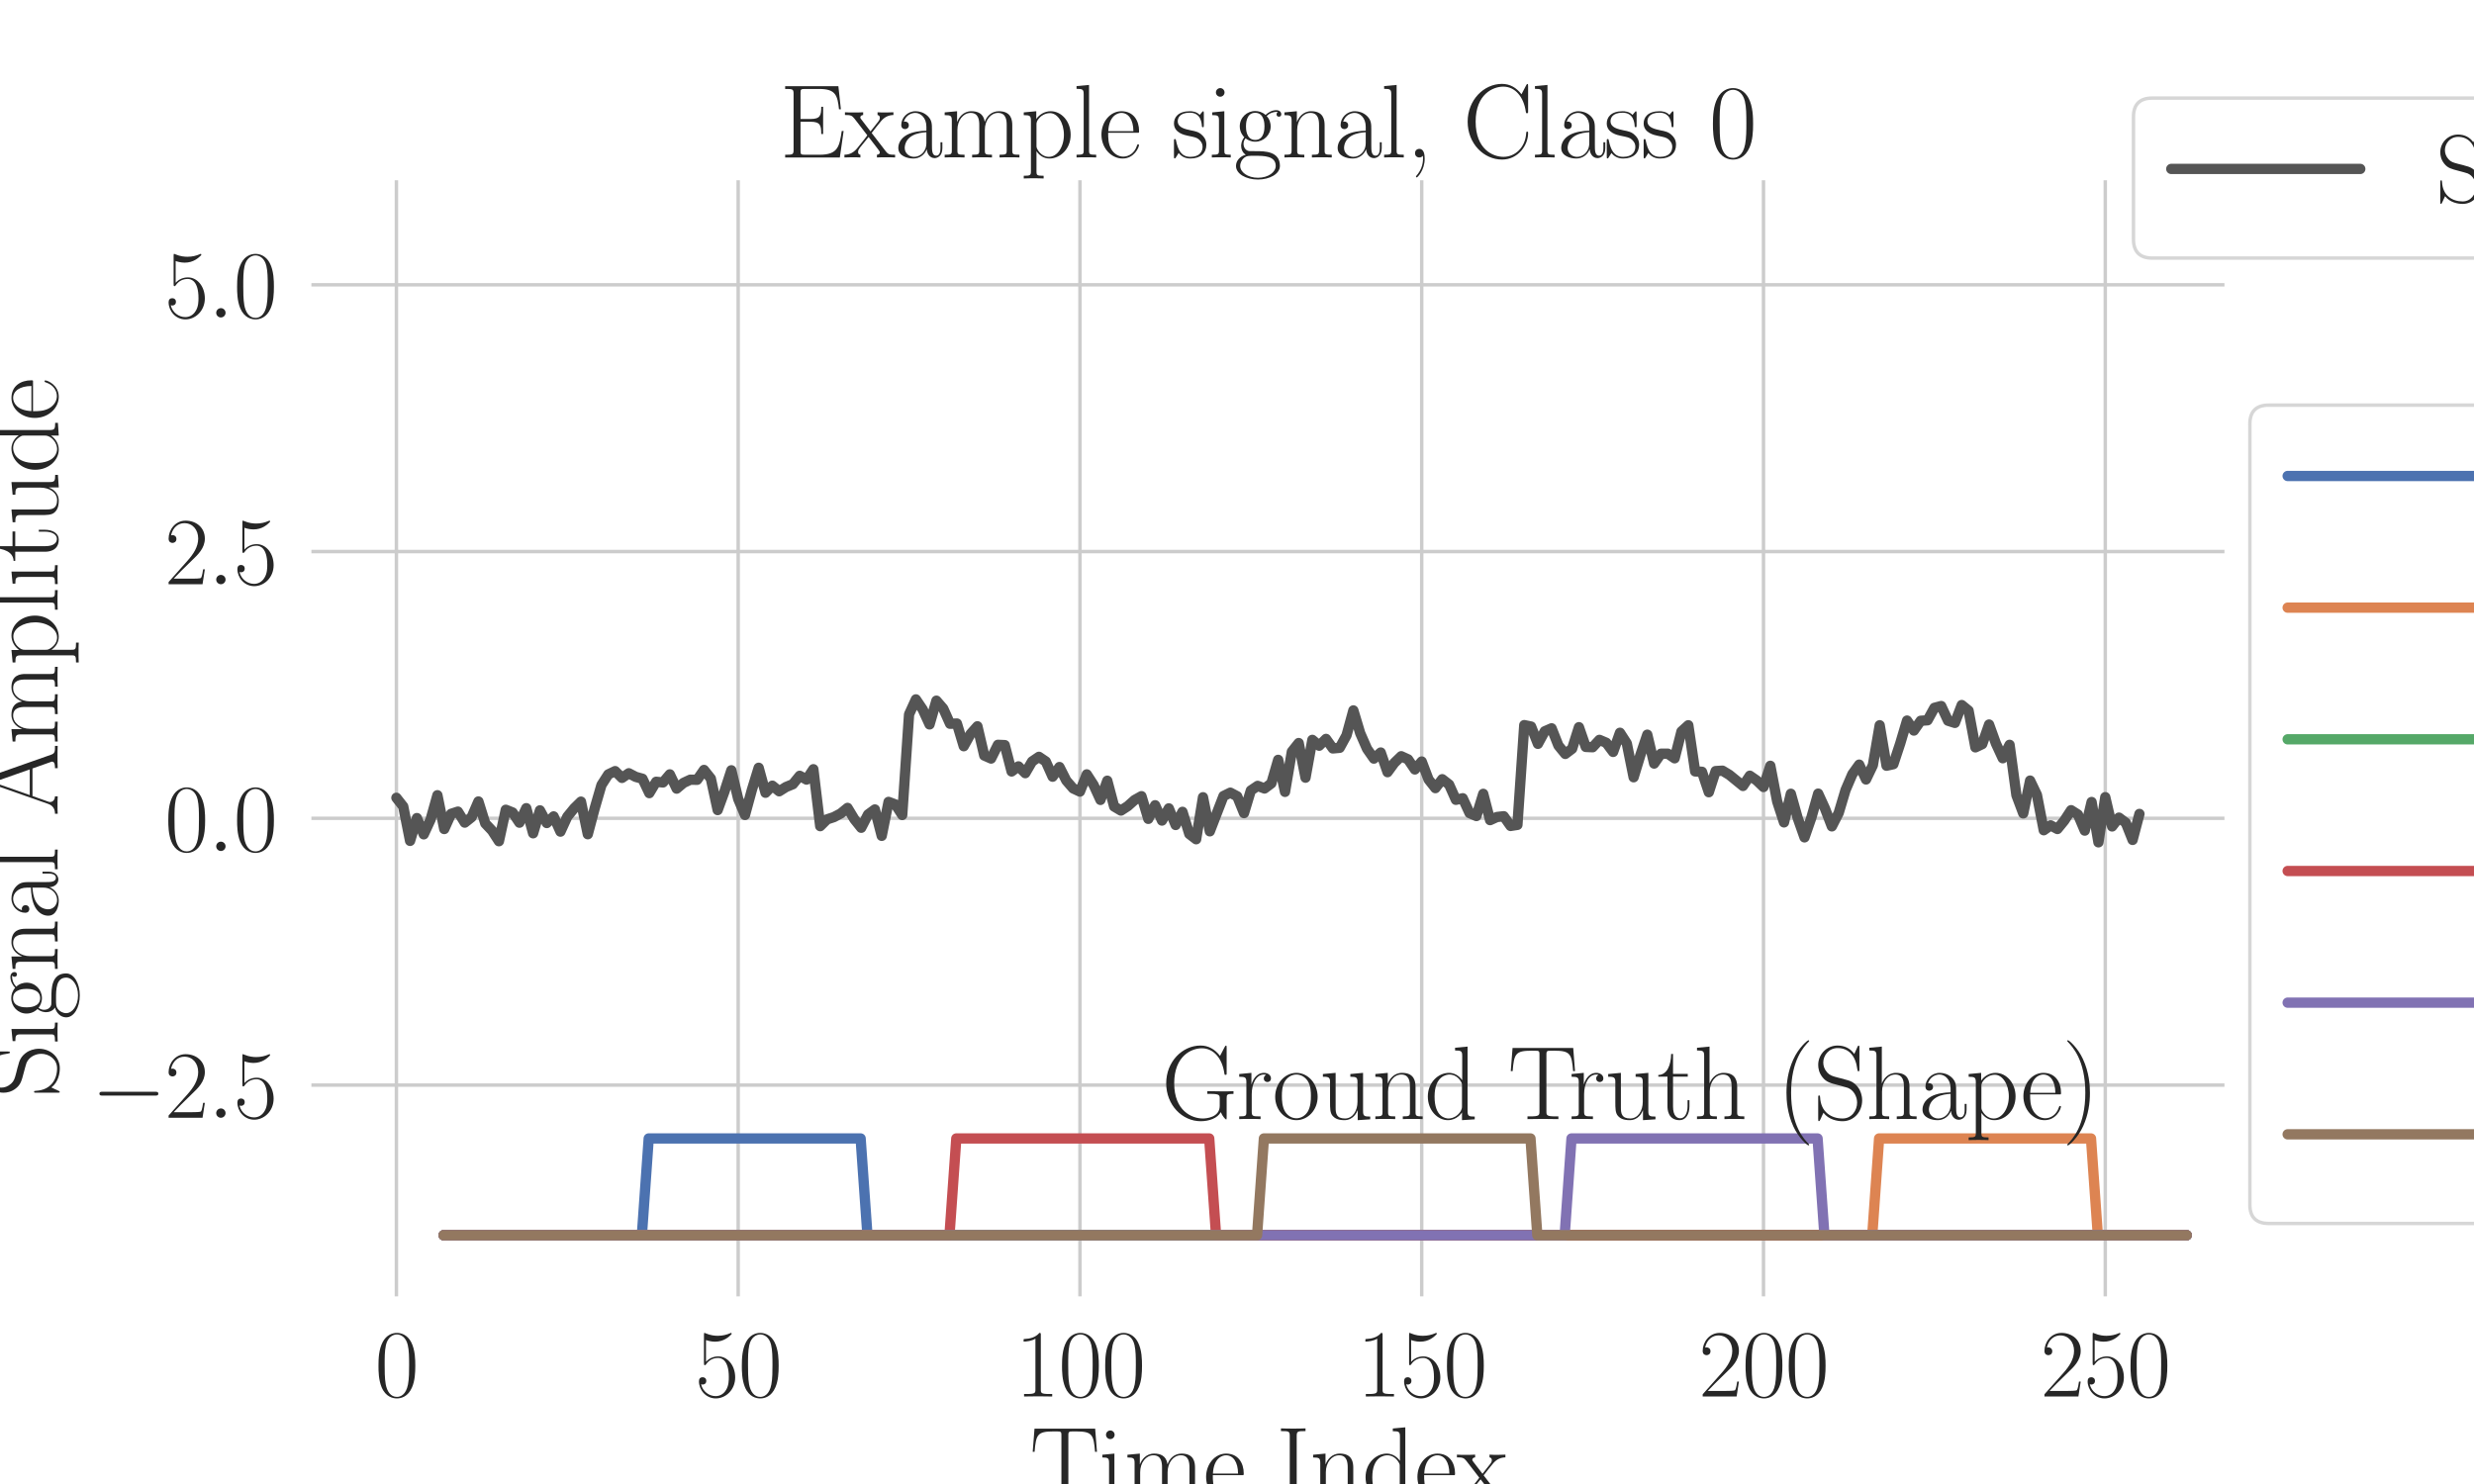 <?xml version="1.0" encoding="utf-8" standalone="no"?>
<!DOCTYPE svg PUBLIC "-//W3C//DTD SVG 1.1//EN"
  "http://www.w3.org/Graphics/SVG/1.1/DTD/svg11.dtd">
<svg xmlns:xlink="http://www.w3.org/1999/xlink" width="720pt" height="432pt" viewBox="0 0 720 432" xmlns="http://www.w3.org/2000/svg" version="1.1">
 <defs>
  <style type="text/css">*{stroke-linejoin: round; stroke-linecap: butt}</style>
 </defs>
 <g id="figure_1">
  <g id="patch_1">
   <path d="M 0 432 
L 720 432 
L 720 0 
L 0 0 
z
" style="fill: #ffffff"/>
  </g>
  <g id="axes_1">
   <g id="patch_2">
    <path d="M 90 378 
L 648 378 
L 648 51.84 
L 90 51.84 
z
" style="fill: #ffffff"/>
   </g>
   <g id="matplotlib.axis_1">
    <g id="xtick_1">
     <g id="line2d_1">
      <path d="M 115.364 378 
L 115.364 51.84 
" clip-path="url(#pc34d1e1f3a)" style="fill: none; stroke: #cccccc; stroke-linecap: round"/>
     </g>
     <g id="text_1">
      <!-- $\mathdefault{0}$ -->
      <g style="fill: #262626" transform="translate(109.081 406.526)scale(0.275 -0.275)">
       <defs>
        <path id="CMR17-30" d="M 2688 2038 
C 2688 2430 2682 3099 2413 3613 
C 2176 4063 1798 4224 1466 4224 
C 1158 4224 768 4082 525 3620 
C 269 3137 243 2539 243 2038 
C 243 1671 250 1112 448 623 
C 723 -39 1216 -128 1466 -128 
C 1760 -128 2208 -7 2470 604 
C 2662 1048 2688 1568 2688 2038 
z
M 1466 -26 
C 1056 -26 813 328 723 816 
C 653 1196 653 1749 653 2109 
C 653 2604 653 3015 736 3407 
C 858 3954 1216 4121 1466 4121 
C 1728 4121 2067 3947 2189 3420 
C 2272 3054 2278 2623 2278 2109 
C 2278 1691 2278 1176 2202 797 
C 2067 96 1690 -26 1466 -26 
z
" transform="scale(0.016)"/>
       </defs>
       <use xlink:href="#CMR17-30" transform="scale(0.996)"/>
      </g>
     </g>
    </g>
    <g id="xtick_2">
     <g id="line2d_2">
      <path d="M 214.829 378 
L 214.829 51.84 
" clip-path="url(#pc34d1e1f3a)" style="fill: none; stroke: #cccccc; stroke-linecap: round"/>
     </g>
     <g id="text_2">
      <!-- $\mathdefault{50}$ -->
      <g style="fill: #262626" transform="translate(202.264 406.526)scale(0.275 -0.275)">
       <defs>
        <path id="CMR17-35" d="M 730 3750 
C 794 3724 1056 3641 1325 3641 
C 1920 3641 2246 3961 2432 4140 
C 2432 4191 2432 4224 2394 4224 
C 2387 4224 2374 4224 2323 4198 
C 2099 4102 1837 4032 1517 4032 
C 1325 4032 1037 4055 723 4191 
C 653 4224 640 4224 634 4224 
C 602 4224 595 4217 595 4090 
L 595 2231 
C 595 2113 595 2080 659 2080 
C 691 2080 704 2093 736 2139 
C 941 2435 1222 2560 1542 2560 
C 1766 2560 2246 2415 2246 1293 
C 2246 1087 2246 716 2054 422 
C 1894 159 1645 25 1370 25 
C 947 25 518 319 403 812 
C 429 806 480 793 506 793 
C 589 793 749 838 749 1036 
C 749 1209 627 1280 506 1280 
C 358 1280 262 1190 262 1011 
C 262 454 704 -128 1382 -128 
C 2042 -128 2669 441 2669 1267 
C 2669 2054 2170 2662 1549 2662 
C 1222 2662 947 2540 730 2304 
L 730 3750 
z
" transform="scale(0.016)"/>
       </defs>
       <use xlink:href="#CMR17-35" transform="scale(0.996)"/>
       <use xlink:href="#CMR17-30" transform="translate(45.69 0)scale(0.996)"/>
      </g>
     </g>
    </g>
    <g id="xtick_3">
     <g id="line2d_3">
      <path d="M 314.294 378 
L 314.294 51.84 
" clip-path="url(#pc34d1e1f3a)" style="fill: none; stroke: #cccccc; stroke-linecap: round"/>
     </g>
     <g id="text_3">
      <!-- $\mathdefault{100}$ -->
      <g style="fill: #262626" transform="translate(295.447 406.526)scale(0.275 -0.275)">
       <defs>
        <path id="CMR17-31" d="M 1702 4083 
C 1702 4217 1696 4224 1606 4224 
C 1357 3927 979 3833 621 3820 
C 602 3820 570 3820 563 3808 
C 557 3795 557 3782 557 3648 
C 755 3648 1088 3686 1344 3839 
L 1344 467 
C 1344 243 1331 166 781 166 
L 589 166 
L 589 0 
C 896 6 1216 12 1523 12 
C 1830 12 2150 6 2458 0 
L 2458 166 
L 2266 166 
C 1715 166 1702 236 1702 467 
L 1702 4083 
z
" transform="scale(0.016)"/>
       </defs>
       <use xlink:href="#CMR17-31" transform="scale(0.996)"/>
       <use xlink:href="#CMR17-30" transform="translate(45.69 0)scale(0.996)"/>
       <use xlink:href="#CMR17-30" transform="translate(91.381 0)scale(0.996)"/>
      </g>
     </g>
    </g>
    <g id="xtick_4">
     <g id="line2d_4">
      <path d="M 413.759 378 
L 413.759 51.84 
" clip-path="url(#pc34d1e1f3a)" style="fill: none; stroke: #cccccc; stroke-linecap: round"/>
     </g>
     <g id="text_4">
      <!-- $\mathdefault{150}$ -->
      <g style="fill: #262626" transform="translate(394.912 406.526)scale(0.275 -0.275)">
       <use xlink:href="#CMR17-31" transform="scale(0.996)"/>
       <use xlink:href="#CMR17-35" transform="translate(45.69 0)scale(0.996)"/>
       <use xlink:href="#CMR17-30" transform="translate(91.381 0)scale(0.996)"/>
      </g>
     </g>
    </g>
    <g id="xtick_5">
     <g id="line2d_5">
      <path d="M 513.225 378 
L 513.225 51.84 
" clip-path="url(#pc34d1e1f3a)" style="fill: none; stroke: #cccccc; stroke-linecap: round"/>
     </g>
     <g id="text_5">
      <!-- $\mathdefault{200}$ -->
      <g style="fill: #262626" transform="translate(494.377 406.526)scale(0.275 -0.275)">
       <defs>
        <path id="CMR17-32" d="M 2669 990 
L 2554 990 
C 2490 537 2438 460 2413 422 
C 2381 371 1920 371 1830 371 
L 602 371 
C 832 620 1280 1073 1824 1596 
C 2214 1966 2669 2400 2669 3033 
C 2669 3788 2067 4224 1395 4224 
C 691 4224 262 3603 262 3027 
C 262 2777 448 2745 525 2745 
C 589 2745 781 2783 781 3007 
C 781 3206 614 3264 525 3264 
C 486 3264 448 3257 422 3244 
C 544 3788 915 4057 1306 4057 
C 1862 4057 2227 3616 2227 3033 
C 2227 2477 1901 1998 1536 1583 
L 262 147 
L 262 0 
L 2515 0 
L 2669 990 
z
" transform="scale(0.016)"/>
       </defs>
       <use xlink:href="#CMR17-32" transform="scale(0.996)"/>
       <use xlink:href="#CMR17-30" transform="translate(45.69 0)scale(0.996)"/>
       <use xlink:href="#CMR17-30" transform="translate(91.381 0)scale(0.996)"/>
      </g>
     </g>
    </g>
    <g id="xtick_6">
     <g id="line2d_6">
      <path d="M 612.69 378 
L 612.69 51.84 
" clip-path="url(#pc34d1e1f3a)" style="fill: none; stroke: #cccccc; stroke-linecap: round"/>
     </g>
     <g id="text_6">
      <!-- $\mathdefault{250}$ -->
      <g style="fill: #262626" transform="translate(593.843 406.526)scale(0.275 -0.275)">
       <use xlink:href="#CMR17-32" transform="scale(0.996)"/>
       <use xlink:href="#CMR17-35" transform="translate(45.69 0)scale(0.996)"/>
       <use xlink:href="#CMR17-30" transform="translate(91.381 0)scale(0.996)"/>
      </g>
     </g>
    </g>
    <g id="text_7">
     <!-- Time Index -->
     <g style="fill: #262626" transform="translate(299.69 436.61)scale(0.3 -0.3)">
      <defs>
       <path id="CMR17-54" d="M 3981 4332 
L 288 4332 
L 179 2924 
L 294 2924 
C 378 3981 467 4166 1453 4166 
C 1568 4166 1754 4166 1805 4159 
C 1926 4140 1926 4064 1926 3917 
L 1926 465 
C 1926 236 1907 166 1376 166 
L 1197 166 
L 1197 0 
C 1504 6 1824 12 2138 12 
C 2451 12 2771 6 3078 0 
L 3078 166 
L 2899 166 
C 2368 166 2349 236 2349 465 
L 2349 3917 
C 2349 4057 2349 4134 2464 4159 
C 2515 4166 2701 4166 2816 4166 
C 3795 4166 3891 3981 3974 2924 
L 4090 2924 
L 3981 4332 
z
" transform="scale(0.016)"/>
       <path id="CMR17-69" d="M 992 3961 
C 992 4102 877 4224 730 4224 
C 589 4224 467 4108 467 3961 
C 467 3820 582 3699 730 3699 
C 870 3699 992 3814 992 3961 
z
M 243 2745 
L 243 2579 
C 602 2579 653 2540 653 2231 
L 653 443 
C 653 198 627 166 218 166 
L 218 0 
C 371 12 646 12 806 12 
C 960 12 1222 12 1370 0 
L 1370 166 
C 992 166 979 205 979 436 
L 979 2816 
L 243 2745 
z
" transform="scale(0.016)"/>
       <path id="CMR17-6d" d="M 4326 1954 
C 4326 2276 4269 2816 3507 2816 
C 3072 2816 2771 2520 2656 2173 
L 2650 2173 
C 2573 2700 2195 2816 1837 2816 
C 1331 2816 1069 2424 973 2166 
L 966 2166 
L 966 2816 
L 211 2745 
L 211 2578 
C 589 2578 646 2540 646 2231 
L 646 443 
C 646 198 621 166 211 166 
L 211 0 
C 365 12 646 12 813 12 
C 979 12 1267 12 1421 0 
L 1421 166 
C 1011 166 986 192 986 443 
L 986 1678 
C 986 2269 1344 2713 1792 2713 
C 2266 2713 2317 2289 2317 1980 
L 2317 443 
C 2317 198 2291 166 1882 166 
L 1882 0 
C 2035 12 2317 12 2483 12 
C 2650 12 2938 12 3091 0 
L 3091 166 
C 2682 166 2656 192 2656 443 
L 2656 1678 
C 2656 2269 3014 2713 3462 2713 
C 3936 2713 3987 2289 3987 1980 
L 3987 443 
C 3987 198 3962 166 3552 166 
L 3552 0 
C 3706 12 3987 12 4154 12 
C 4320 12 4608 12 4762 0 
L 4762 166 
C 4352 166 4326 192 4326 443 
L 4326 1954 
z
" transform="scale(0.016)"/>
       <path id="CMR17-65" d="M 2438 1503 
C 2464 1529 2464 1542 2464 1606 
C 2464 2251 2118 2816 1389 2816 
C 710 2816 173 2175 173 1394 
C 173 554 781 -64 1459 -64 
C 2176 -64 2458 619 2458 755 
C 2458 800 2419 800 2406 800 
C 2362 800 2355 787 2330 709 
C 2189 270 1837 51 1504 51 
C 1229 51 954 206 781 490 
C 582 819 582 1200 582 1503 
L 2438 1503 
z
M 589 1600 
C 634 2511 1126 2713 1382 2713 
C 1818 2713 2112 2308 2118 1600 
L 589 1600 
z
" transform="scale(0.016)"/>
       <path id="CMR17-49" d="M 1261 3898 
C 1261 4185 1338 4185 1798 4185 
L 1798 4352 
C 1594 4339 1267 4339 1050 4339 
C 832 4339 506 4339 301 4352 
L 301 4185 
C 762 4185 838 4185 838 3898 
L 838 453 
C 838 166 762 166 301 166 
L 301 0 
C 506 12 832 12 1050 12 
C 1267 12 1594 12 1798 0 
L 1798 166 
C 1338 166 1261 166 1261 453 
L 1261 3898 
z
" transform="scale(0.016)"/>
       <path id="CMR17-6e" d="M 2656 1954 
C 2656 2282 2592 2816 1837 2816 
C 1331 2816 1069 2424 973 2166 
L 966 2166 
L 966 2816 
L 211 2745 
L 211 2578 
C 589 2578 646 2540 646 2231 
L 646 443 
C 646 198 621 166 211 166 
L 211 0 
C 365 12 646 12 813 12 
C 979 12 1267 12 1421 0 
L 1421 166 
C 1011 166 986 192 986 443 
L 986 1678 
C 986 2269 1344 2713 1792 2713 
C 2266 2713 2317 2289 2317 1980 
L 2317 443 
C 2317 198 2291 166 1882 166 
L 1882 0 
C 2035 12 2317 12 2483 12 
C 2650 12 2938 12 3091 0 
L 3091 166 
C 2682 166 2656 192 2656 443 
L 2656 1954 
z
" transform="scale(0.016)"/>
       <path id="CMR17-64" d="M 1869 4345 
L 1869 4179 
C 2246 4179 2304 4141 2304 3843 
L 2304 2371 
C 2278 2403 2016 2816 1498 2816 
C 845 2816 211 2228 211 1376 
C 211 529 806 -64 1434 -64 
C 1978 -64 2259 361 2291 406 
L 2291 -64 
L 3066 -13 
L 3066 154 
C 2688 154 2630 193 2630 503 
L 2630 4416 
L 1869 4345 
z
M 2291 762 
C 2291 568 2176 393 2029 264 
C 1811 70 1594 38 1472 38 
C 1286 38 621 135 621 1369 
C 621 2636 1363 2713 1530 2713 
C 1824 2713 2061 2545 2208 2313 
C 2291 2177 2291 2157 2291 2041 
L 2291 762 
z
" transform="scale(0.016)"/>
       <path id="CMR17-78" d="M 1664 1491 
C 1856 1740 2074 2022 2253 2233 
C 2464 2476 2707 2579 2989 2585 
L 2989 2752 
C 2880 2745 2656 2739 2541 2739 
C 2368 2739 2170 2739 2022 2752 
L 2022 2585 
C 2112 2572 2163 2508 2163 2419 
C 2163 2304 2099 2233 2067 2188 
L 1594 1587 
L 1030 2323 
C 973 2393 973 2406 973 2438 
C 973 2515 1037 2579 1146 2585 
L 1146 2752 
C 992 2739 717 2739 557 2739 
C 384 2739 179 2739 38 2752 
L 38 2585 
C 384 2585 461 2560 614 2368 
L 1350 1414 
C 1363 1401 1395 1363 1395 1344 
C 1395 1318 838 633 768 544 
C 480 198 179 172 6 166 
L 6 0 
C 115 6 339 12 454 12 
C 582 12 864 12 979 0 
L 979 166 
C 941 172 838 185 838 332 
C 838 448 890 518 947 595 
L 1478 1248 
L 2035 524 
C 2086 454 2163 358 2163 313 
C 2163 224 2086 172 1984 166 
L 1984 0 
C 2138 12 2413 12 2573 12 
C 2746 12 2950 12 3091 0 
L 3091 166 
C 2771 166 2675 179 2522 377 
L 1664 1491 
z
" transform="scale(0.016)"/>
      </defs>
      <use xlink:href="#CMR17-54" transform="scale(0.996)"/>
      <use xlink:href="#CMR17-69" transform="translate(66.51 0)scale(0.996)"/>
      <use xlink:href="#CMR17-6d" transform="translate(91.381 0)scale(0.996)"/>
      <use xlink:href="#CMR17-65" transform="translate(168.301 0)scale(0.996)"/>
      <use xlink:href="#CMR17-49" transform="translate(238.862 0)scale(0.996)"/>
      <use xlink:href="#CMR17-6e" transform="translate(271.501 0)scale(0.996)"/>
      <use xlink:href="#CMR17-64" transform="translate(322.396 0)scale(0.996)"/>
      <use xlink:href="#CMR17-65" transform="translate(373.291 0)scale(0.996)"/>
      <use xlink:href="#CMR17-78" transform="translate(413.777 0)scale(0.996)"/>
     </g>
    </g>
   </g>
   <g id="matplotlib.axis_2">
    <g id="ytick_1">
     <g id="line2d_7">
      <path d="M 90 315.874 
L 648 315.874 
" clip-path="url(#pc34d1e1f3a)" style="fill: none; stroke: #cccccc; stroke-linecap: round"/>
     </g>
     <g id="text_8">
      <!-- $\mathdefault{−2.5}$ -->
      <g style="fill: #262626" transform="translate(26.609 325.387)scale(0.275 -0.275)">
       <defs>
        <path id="CMSY10-0" d="M 4218 1472 
C 4326 1472 4442 1472 4442 1600 
C 4442 1728 4326 1728 4218 1728 
L 755 1728 
C 646 1728 531 1728 531 1600 
C 531 1472 646 1472 755 1472 
L 4218 1472 
z
" transform="scale(0.016)"/>
        <path id="CMMI12-3a" d="M 1178 307 
C 1178 492 1024 620 870 620 
C 685 620 557 467 557 313 
C 557 128 710 0 864 0 
C 1050 0 1178 153 1178 307 
z
" transform="scale(0.016)"/>
       </defs>
       <use xlink:href="#CMSY10-0" transform="scale(0.996)"/>
       <use xlink:href="#CMR17-32" transform="translate(77.487 0)scale(0.996)"/>
       <use xlink:href="#CMMI12-3a" transform="translate(123.178 0)scale(0.996)"/>
       <use xlink:href="#CMR17-35" transform="translate(150.275 0)scale(0.996)"/>
      </g>
     </g>
    </g>
    <g id="ytick_2">
     <g id="line2d_8">
      <path d="M 90 238.217 
L 648 238.217 
" clip-path="url(#pc34d1e1f3a)" style="fill: none; stroke: #cccccc; stroke-linecap: round"/>
     </g>
     <g id="text_9">
      <!-- $\mathdefault{0.0}$ -->
      <g style="fill: #262626" transform="translate(47.919 247.73)scale(0.275 -0.275)">
       <use xlink:href="#CMR17-30" transform="scale(0.996)"/>
       <use xlink:href="#CMMI12-3a" transform="translate(45.69 0)scale(0.996)"/>
       <use xlink:href="#CMR17-30" transform="translate(72.788 0)scale(0.996)"/>
      </g>
     </g>
    </g>
    <g id="ytick_3">
     <g id="line2d_9">
      <path d="M 90 160.56 
L 648 160.56 
" clip-path="url(#pc34d1e1f3a)" style="fill: none; stroke: #cccccc; stroke-linecap: round"/>
     </g>
     <g id="text_10">
      <!-- $\mathdefault{2.5}$ -->
      <g style="fill: #262626" transform="translate(47.919 170.073)scale(0.275 -0.275)">
       <use xlink:href="#CMR17-32" transform="scale(0.996)"/>
       <use xlink:href="#CMMI12-3a" transform="translate(45.69 0)scale(0.996)"/>
       <use xlink:href="#CMR17-35" transform="translate(72.788 0)scale(0.996)"/>
      </g>
     </g>
    </g>
    <g id="ytick_4">
     <g id="line2d_10">
      <path d="M 90 82.903 
L 648 82.903 
" clip-path="url(#pc34d1e1f3a)" style="fill: none; stroke: #cccccc; stroke-linecap: round"/>
     </g>
     <g id="text_11">
      <!-- $\mathdefault{5.0}$ -->
      <g style="fill: #262626" transform="translate(47.919 92.416)scale(0.275 -0.275)">
       <use xlink:href="#CMR17-35" transform="scale(0.996)"/>
       <use xlink:href="#CMMI12-3a" transform="translate(45.69 0)scale(0.996)"/>
       <use xlink:href="#CMR17-30" transform="translate(72.788 0)scale(0.996)"/>
      </g>
     </g>
    </g>
    <g id="text_12">
     <!-- Signal Amplitude -->
     <g style="fill: #262626" transform="translate(16.796 319.496)rotate(-90)scale(0.3 -0.3)">
      <defs>
       <path id="CMR17-53" d="M 2803 4351 
C 2803 4467 2797 4473 2758 4473 
C 2720 4473 2707 4447 2682 4390 
L 2490 3965 
C 2246 4320 1875 4480 1472 4480 
C 819 4480 294 3958 294 3301 
C 294 3101 339 2817 557 2546 
C 794 2250 1018 2198 1530 2063 
C 1722 2011 2042 1927 2106 1901 
C 2470 1747 2662 1360 2662 999 
C 2662 534 2336 38 1779 38 
C 1094 38 454 425 410 1328 
C 403 1431 397 1437 352 1437 
C 301 1437 294 1431 294 1302 
L 294 0 
C 294 -116 301 -122 339 -122 
C 384 -122 397 -90 486 109 
C 493 128 493 141 614 386 
C 934 -39 1472 -128 1779 -128 
C 2477 -128 2970 457 2970 1141 
C 2970 1476 2848 1734 2778 1850 
C 2509 2263 2221 2340 1914 2417 
C 1869 2437 1856 2437 1498 2527 
C 1152 2617 1005 2662 845 2836 
C 666 3036 602 3243 602 3449 
C 602 3868 934 4326 1478 4326 
C 2157 4326 2579 3842 2675 3036 
C 2694 2920 2701 2914 2746 2914 
C 2803 2914 2803 2933 2803 3043 
L 2803 4351 
z
" transform="scale(0.016)"/>
       <path id="CMR17-67" d="M 710 1165 
C 832 1068 1043 960 1299 960 
C 1805 960 2240 1359 2240 1895 
C 2240 2063 2189 2321 1997 2521 
C 2176 2713 2438 2777 2586 2777 
C 2611 2777 2650 2777 2682 2758 
C 2656 2751 2598 2726 2598 2623 
C 2598 2540 2656 2483 2739 2483 
C 2835 2483 2886 2547 2886 2630 
C 2886 2751 2790 2880 2586 2880 
C 2330 2880 2106 2758 1926 2591 
C 1734 2764 1504 2828 1299 2828 
C 794 2828 358 2431 358 1895 
C 358 1527 570 1294 634 1230 
C 442 1004 442 742 442 710 
C 442 544 506 300 723 166 
C 390 82 128 -184 128 -517 
C 128 -996 736 -1344 1466 -1344 
C 2170 -1344 2803 -1009 2803 -510 
C 2803 384 1856 384 1363 384 
C 1216 384 954 384 922 390 
C 723 422 589 601 589 825 
C 589 883 589 1024 710 1165 
z
M 1299 1068 
C 736 1068 736 1766 736 1895 
C 736 2024 736 2719 1299 2719 
C 1862 2719 1862 2024 1862 1895 
C 1862 1766 1862 1068 1299 1068 
z
M 1466 -1236 
C 826 -1236 384 -883 384 -517 
C 384 -311 493 -118 634 -11 
C 794 102 858 102 1293 102 
C 1818 102 2547 102 2547 -517 
C 2547 -883 2106 -1236 1466 -1236 
z
" transform="scale(0.016)"/>
       <path id="CMR17-61" d="M 2304 1656 
C 2304 2048 2304 2275 2035 2534 
C 1798 2751 1523 2816 1306 2816 
C 800 2816 435 2408 435 1977 
C 435 1740 627 1728 666 1728 
C 749 1728 896 1779 896 1958 
C 896 2118 774 2188 666 2188 
C 640 2188 608 2182 589 2176 
C 723 2594 1069 2713 1293 2713 
C 1613 2713 1965 2421 1965 1875 
L 1965 1632 
C 1587 1619 1133 1568 774 1373 
C 371 1147 256 822 256 576 
C 256 77 832 -64 1171 -64 
C 1523 -64 1850 135 1990 505 
C 2003 219 2182 -39 2464 -39 
C 2598 -39 2938 51 2938 563 
L 2938 926 
L 2822 926 
L 2822 557 
C 2822 161 2650 109 2566 109 
C 2304 109 2304 446 2304 732 
L 2304 1656 
z
M 1965 887 
C 1965 323 1568 38 1216 38 
C 896 38 646 278 646 576 
C 646 771 730 1114 1101 1322 
C 1408 1497 1760 1523 1965 1536 
L 1965 887 
z
" transform="scale(0.016)"/>
       <path id="CMR17-6c" d="M 979 4416 
L 218 4345 
L 218 4179 
C 595 4179 653 4141 653 3835 
L 653 439 
C 653 198 627 166 218 166 
L 218 0 
C 371 12 653 12 813 12 
C 979 12 1261 12 1414 0 
L 1414 166 
C 1005 166 979 191 979 439 
L 979 4416 
z
" transform="scale(0.016)"/>
       <path id="CMR17-41" d="M 2323 4441 
C 2291 4524 2278 4544 2214 4544 
C 2150 4544 2138 4524 2106 4441 
L 749 580 
C 627 236 371 166 147 166 
L 147 0 
C 262 12 518 12 640 12 
C 800 12 1056 12 1210 0 
L 1210 166 
C 909 179 864 382 864 459 
C 864 516 877 548 890 586 
L 1229 1536 
L 2906 1536 
L 3290 453 
C 3322 376 3322 363 3322 338 
C 3322 166 3046 166 2925 166 
L 2925 0 
C 3110 12 3443 12 3642 12 
C 3808 12 4128 12 4282 0 
L 4282 166 
C 3942 166 3827 166 3744 402 
L 2323 4441 
z
M 2067 3924 
L 2848 1702 
L 1286 1702 
L 2067 3924 
z
" transform="scale(0.016)"/>
       <path id="CMR17-70" d="M 1408 -1114 
C 998 -1114 973 -1088 973 -834 
L 973 380 
C 1158 109 1427 -64 1766 -64 
C 2406 -64 3053 503 3053 1382 
C 3053 2196 2496 2816 1837 2816 
C 1453 2816 1139 2603 960 2345 
L 960 2816 
L 198 2745 
L 198 2577 
C 576 2577 634 2539 634 2228 
L 634 -834 
C 634 -1081 608 -1114 198 -1114 
L 198 -1280 
C 352 -1268 634 -1268 800 -1268 
C 966 -1268 1254 -1268 1408 -1280 
L 1408 -1114 
z
M 973 2015 
C 973 2106 973 2241 1222 2481 
C 1254 2506 1472 2700 1792 2700 
C 2259 2700 2643 2112 2643 1376 
C 2643 639 2234 38 1728 38 
C 1498 38 1248 148 1056 451 
C 973 594 973 632 973 736 
L 973 2015 
z
" transform="scale(0.016)"/>
       <path id="CMR17-74" d="M 966 2585 
L 1862 2585 
L 1862 2752 
L 966 2752 
L 966 3968 
L 851 3968 
C 838 3292 614 2700 70 2687 
L 70 2585 
L 627 2585 
L 627 778 
C 627 655 627 -64 1370 -64 
C 1747 -64 1965 308 1965 784 
L 1965 1151 
L 1850 1151 
L 1850 790 
C 1850 347 1677 51 1408 51 
C 1222 51 966 179 966 765 
L 966 2585 
z
" transform="scale(0.016)"/>
       <path id="CMR17-75" d="M 1882 2745 
L 1882 2579 
C 2259 2579 2317 2540 2317 2229 
L 2317 1053 
C 2317 510 2029 38 1555 38 
C 1030 38 986 355 986 691 
L 986 2816 
L 211 2745 
L 211 2579 
C 467 2579 640 2579 646 2320 
L 646 1079 
C 646 646 646 368 813 187 
C 896 103 1056 -64 1517 -64 
C 2061 -64 2272 400 2323 536 
L 2330 536 
L 2330 -64 
L 3091 -13 
L 3091 154 
C 2714 154 2656 193 2656 503 
L 2656 2816 
L 1882 2745 
z
" transform="scale(0.016)"/>
      </defs>
      <use xlink:href="#CMR17-53" transform="scale(0.996)"/>
      <use xlink:href="#CMR17-69" transform="translate(50.895 0)scale(0.996)"/>
      <use xlink:href="#CMR17-67" transform="translate(75.766 0)scale(0.996)"/>
      <use xlink:href="#CMR17-6e" transform="translate(121.457 0)scale(0.996)"/>
      <use xlink:href="#CMR17-61" transform="translate(172.352 0)scale(0.996)"/>
      <use xlink:href="#CMR17-6c" transform="translate(218.043 0)scale(0.996)"/>
      <use xlink:href="#CMR17-41" transform="translate(272.99 0)scale(0.996)"/>
      <use xlink:href="#CMR17-6d" transform="translate(342.062 0)scale(0.996)"/>
      <use xlink:href="#CMR17-70" transform="translate(418.982 0)scale(0.996)"/>
      <use xlink:href="#CMR17-6c" transform="translate(469.877 0)scale(0.996)"/>
      <use xlink:href="#CMR17-69" transform="translate(494.748 0)scale(0.996)"/>
      <use xlink:href="#CMR17-74" transform="translate(519.619 0)scale(0.996)"/>
      <use xlink:href="#CMR17-75" transform="translate(554.9 0)scale(0.996)"/>
      <use xlink:href="#CMR17-64" transform="translate(605.795 0)scale(0.996)"/>
      <use xlink:href="#CMR17-65" transform="translate(656.691 0)scale(0.996)"/>
     </g>
    </g>
   </g>
   <g id="line2d_11">
    <path d="M 115.364 232.243 
L 117.353 234.77 
L 119.342 244.781 
L 121.332 238.146 
L 123.321 242.879 
L 125.31 238.579 
L 127.299 231.497 
L 129.289 241.333 
L 131.278 236.918 
L 133.267 236.266 
L 135.257 239.465 
L 137.246 237.884 
L 139.235 233.312 
L 141.225 239.705 
L 143.214 241.803 
L 145.203 244.881 
L 147.193 235.725 
L 149.182 236.517 
L 151.171 239.485 
L 153.16 235.266 
L 155.15 242.573 
L 157.139 235.9 
L 159.128 239.589 
L 161.118 237.66 
L 163.107 242.091 
L 165.096 237.747 
L 167.086 235.312 
L 169.075 233.36 
L 171.064 242.846 
L 173.053 235.372 
L 175.043 228.524 
L 177.032 225.429 
L 179.021 224.476 
L 181.011 226.452 
L 183 225.1 
L 184.989 226.144 
L 186.979 226.701 
L 188.968 230.887 
L 190.957 227.582 
L 192.947 227.773 
L 194.936 225.422 
L 196.925 229.572 
L 198.914 227.904 
L 200.904 226.973 
L 202.893 226.999 
L 204.882 224.132 
L 206.872 226.632 
L 208.861 235.816 
L 210.85 230.373 
L 212.84 224.238 
L 214.829 232.552 
L 216.818 237.243 
L 218.807 229.959 
L 220.797 223.503 
L 222.786 230.777 
L 224.775 228.717 
L 226.765 230.349 
L 228.754 229.099 
L 230.743 228.286 
L 232.733 225.839 
L 234.722 226.941 
L 236.711 223.925 
L 238.701 240.497 
L 240.69 238.522 
L 242.679 237.867 
L 244.668 236.816 
L 246.658 235.183 
L 248.647 238.475 
L 250.636 240.968 
L 252.626 237.098 
L 254.615 235.64 
L 256.604 243.316 
L 258.594 233.433 
L 260.583 234.183 
L 262.572 237.254 
L 264.561 207.959 
L 266.551 203.596 
L 268.54 206.54 
L 270.529 210.885 
L 272.519 203.969 
L 274.508 206.261 
L 276.497 210.695 
L 278.487 210.622 
L 280.476 217.224 
L 282.465 213.654 
L 284.455 211.426 
L 286.444 219.932 
L 288.433 220.814 
L 290.422 216.824 
L 292.412 216.906 
L 294.401 224.577 
L 296.39 223.094 
L 298.38 225.072 
L 300.369 221.664 
L 302.358 220.316 
L 304.348 221.662 
L 306.337 226.1 
L 308.326 223.285 
L 310.316 227.214 
L 312.305 229.508 
L 314.294 230.434 
L 316.283 225.426 
L 318.273 228.511 
L 320.262 232.859 
L 322.251 227.273 
L 324.241 234.777 
L 326.23 235.959 
L 328.219 234.659 
L 330.209 232.884 
L 332.198 231.775 
L 334.187 238.377 
L 336.176 234.409 
L 338.166 238.869 
L 340.155 235.32 
L 342.144 240.159 
L 344.134 236.331 
L 346.123 242.774 
L 348.112 244.306 
L 350.102 232.084 
L 352.091 242.007 
L 356.07 231.725 
L 358.059 230.751 
L 360.048 231.806 
L 362.037 236.701 
L 364.027 230.118 
L 366.016 228.772 
L 368.005 229.53 
L 369.995 228.044 
L 371.984 221.192 
L 373.973 230.518 
L 375.963 218.813 
L 377.952 216.305 
L 379.941 226.384 
L 381.93 215.383 
L 383.92 217.08 
L 385.909 215.101 
L 387.898 217.875 
L 389.888 217.687 
L 391.877 214.058 
L 393.866 206.807 
L 395.856 213.44 
L 397.845 217.977 
L 399.834 220.831 
L 401.824 219.059 
L 403.813 224.782 
L 405.802 222.066 
L 407.791 220.142 
L 409.781 221.057 
L 411.77 223.989 
L 413.759 221.686 
L 415.749 226.918 
L 417.738 229.429 
L 419.727 226.832 
L 421.717 228.375 
L 423.706 232.83 
L 425.695 232.375 
L 427.684 236.694 
L 429.674 237.552 
L 431.663 231.091 
L 433.652 238.744 
L 435.642 237.836 
L 437.631 237.61 
L 439.62 240.437 
L 441.61 240.124 
L 443.599 211.088 
L 445.588 211.501 
L 447.578 216.536 
L 449.567 212.878 
L 451.556 212.014 
L 453.545 217.039 
L 455.535 219.47 
L 457.524 217.968 
L 459.513 211.686 
L 461.503 217.431 
L 463.492 217.525 
L 465.481 215.38 
L 467.471 216.224 
L 469.46 218.887 
L 471.449 213.314 
L 473.439 216.394 
L 475.428 226.264 
L 477.417 219.752 
L 479.406 213.871 
L 481.396 222.273 
L 483.385 219.403 
L 485.374 219.399 
L 487.364 220.745 
L 489.353 212.928 
L 491.342 211.125 
L 493.332 224.561 
L 495.321 224.668 
L 497.31 230.623 
L 499.299 224.464 
L 501.289 224.35 
L 503.278 225.553 
L 507.257 228.793 
L 509.246 225.815 
L 511.235 227.191 
L 513.225 229.103 
L 515.214 222.927 
L 517.203 233.297 
L 519.193 239.401 
L 521.182 231.07 
L 523.171 238.122 
L 525.16 243.76 
L 527.15 238.031 
L 529.139 231.023 
L 531.128 235.383 
L 533.118 240.561 
L 535.107 236.652 
L 537.096 229.999 
L 539.086 225.358 
L 541.075 222.588 
L 543.064 226.907 
L 545.053 222.755 
L 547.043 211.124 
L 549.032 222.904 
L 551.021 222.456 
L 553.011 216.439 
L 555 209.762 
L 556.989 212.67 
L 558.979 209.82 
L 560.968 209.677 
L 562.957 206.057 
L 564.947 205.531 
L 566.936 209.803 
L 568.925 210.438 
L 570.914 205.243 
L 572.904 206.868 
L 574.893 217.56 
L 576.882 216.612 
L 578.872 210.917 
L 580.861 216.432 
L 582.85 220.725 
L 584.84 216.82 
L 586.829 231.485 
L 588.818 236.787 
L 590.807 227.233 
L 592.797 231.392 
L 594.786 241.684 
L 596.775 240.261 
L 598.765 241.328 
L 600.754 238.897 
L 602.743 235.855 
L 604.733 237.12 
L 606.722 241.795 
L 608.711 233.468 
L 610.701 245.206 
L 612.69 232.061 
L 614.679 240.584 
L 616.668 238.009 
L 618.658 239.498 
L 620.647 244.502 
L 622.636 236.937 
L 622.636 236.937 
" clip-path="url(#pc34d1e1f3a)" style="fill: none; stroke: #555555; stroke-width: 3; stroke-linecap: round"/>
   </g>
   <g id="patch_3">
    <path d="M 90 378 
L 90 51.84 
" style="fill: none; stroke: #ffffff; stroke-width: 1.25; stroke-linejoin: miter; stroke-linecap: square"/>
   </g>
   <g id="patch_4">
    <path d="M 648 378 
L 648 51.84 
" style="fill: none; stroke: #ffffff; stroke-width: 1.25; stroke-linejoin: miter; stroke-linecap: square"/>
   </g>
   <g id="patch_5">
    <path d="M 90 378 
L 648 378 
" style="fill: none; stroke: #ffffff; stroke-width: 1.25; stroke-linejoin: miter; stroke-linecap: square"/>
   </g>
   <g id="patch_6">
    <path d="M 90 51.84 
L 648 51.84 
" style="fill: none; stroke: #ffffff; stroke-width: 1.25; stroke-linejoin: miter; stroke-linecap: square"/>
   </g>
   <g id="text_13">
    <!-- Example signal, Class 0 -->
    <g style="fill: #262626" transform="translate(226.946 45.84)scale(0.3 -0.3)">
     <defs>
      <path id="CMR17-45" d="M 3885 1614 
L 3770 1614 
C 3629 676 3546 166 2419 166 
L 1530 166 
C 1274 166 1261 198 1261 415 
L 1261 2176 
L 1862 2176 
C 2464 2176 2522 1959 2522 1429 
L 2637 1429 
L 2637 3086 
L 2522 3086 
C 2522 2558 2464 2342 1862 2342 
L 1261 2342 
L 1261 3924 
C 1261 4141 1274 4172 1530 4172 
L 2406 4172 
C 3398 4172 3514 3778 3603 2933 
L 3718 2933 
L 3565 4339 
L 326 4339 
L 326 4172 
C 768 4172 838 4172 838 3886 
L 838 453 
C 838 166 768 166 326 166 
L 326 0 
L 3654 0 
L 3885 1614 
z
" transform="scale(0.016)"/>
      <path id="CMR17-73" d="M 1978 2688 
C 1978 2803 1971 2809 1933 2809 
C 1907 2809 1901 2803 1824 2707 
C 1805 2681 1747 2617 1728 2592 
C 1523 2809 1235 2816 1126 2816 
C 416 2816 160 2444 160 2073 
C 160 1497 813 1363 998 1324 
C 1402 1241 1542 1216 1677 1100 
C 1760 1024 1901 883 1901 652 
C 1901 384 1747 38 1158 38 
C 602 38 403 460 288 1024 
C 269 1113 269 1120 218 1120 
C 166 1120 160 1113 160 985 
L 160 64 
C 160 -52 166 -58 205 -58 
C 237 -58 243 -52 275 0 
C 314 57 410 211 448 275 
C 576 102 800 -64 1158 -64 
C 1792 -64 2131 281 2131 780 
C 2131 1107 1958 1280 1875 1356 
C 1683 1555 1459 1600 1190 1651 
C 838 1728 390 1817 390 2208 
C 390 2374 480 2726 1126 2726 
C 1811 2726 1850 2086 1862 1881 
C 1869 1849 1901 1843 1920 1843 
C 1978 1843 1978 1862 1978 1971 
L 1978 2688 
z
" transform="scale(0.016)"/>
      <path id="CMR17-2c" d="M 1011 102 
C 1024 44 1024 25 1024 -76 
C 1024 -451 896 -795 627 -1108 
C 595 -1140 595 -1152 595 -1165 
C 595 -1191 621 -1216 646 -1216 
C 685 -1216 1126 -776 1126 -82 
C 1126 128 1101 524 800 524 
C 659 524 538 428 538 262 
C 538 96 659 0 800 0 
C 877 0 960 32 1011 102 
z
" transform="scale(0.016)"/>
      <path id="CMR17-43" d="M 3974 4351 
C 3974 4467 3968 4473 3930 4473 
C 3904 4473 3898 4467 3853 4390 
L 3571 3849 
C 3258 4249 2874 4480 2381 4480 
C 1286 4480 294 3507 294 2179 
C 294 837 1286 -128 2387 -128 
C 3366 -128 3974 741 3974 1482 
C 3974 1547 3974 1573 3917 1573 
C 3866 1573 3866 1553 3859 1495 
C 3808 592 3168 38 2477 38 
C 1824 38 781 502 781 2179 
C 781 3862 1843 4313 2464 4313 
C 3187 4313 3712 3681 3834 2785 
C 3846 2707 3846 2695 3904 2695 
C 3974 2695 3974 2707 3974 2824 
L 3974 4351 
z
" transform="scale(0.016)"/>
     </defs>
     <use xlink:href="#CMR17-45" transform="scale(0.996)"/>
     <use xlink:href="#CMR17-78" transform="translate(62.586 0)scale(0.996)"/>
     <use xlink:href="#CMR17-61" transform="translate(110.879 0)scale(0.996)"/>
     <use xlink:href="#CMR17-6d" transform="translate(156.57 0)scale(0.996)"/>
     <use xlink:href="#CMR17-70" transform="translate(233.489 0)scale(0.996)"/>
     <use xlink:href="#CMR17-6c" transform="translate(284.385 0)scale(0.996)"/>
     <use xlink:href="#CMR17-65" transform="translate(309.256 0)scale(0.996)"/>
     <use xlink:href="#CMR17-73" transform="translate(379.817 0)scale(0.996)"/>
     <use xlink:href="#CMR17-69" transform="translate(415.619 0)scale(0.996)"/>
     <use xlink:href="#CMR17-67" transform="translate(440.49 0)scale(0.996)"/>
     <use xlink:href="#CMR17-6e" transform="translate(486.18 0)scale(0.996)"/>
     <use xlink:href="#CMR17-61" transform="translate(537.076 0)scale(0.996)"/>
     <use xlink:href="#CMR17-6c" transform="translate(582.766 0)scale(0.996)"/>
     <use xlink:href="#CMR17-2c" transform="translate(607.637 0)scale(0.996)"/>
     <use xlink:href="#CMR17-43" transform="translate(662.584 0)scale(0.996)"/>
     <use xlink:href="#CMR17-6c" transform="translate(729.094 0)scale(0.996)"/>
     <use xlink:href="#CMR17-61" transform="translate(753.965 0)scale(0.996)"/>
     <use xlink:href="#CMR17-73" transform="translate(799.656 0)scale(0.996)"/>
     <use xlink:href="#CMR17-73" transform="translate(835.457 0)scale(0.996)"/>
     <use xlink:href="#CMR17-30" transform="translate(901.334 0)scale(0.996)"/>
    </g>
   </g>
   <g id="legend_1">
    <g id="patch_7">
     <path d="M 626.399 75.129 
L 781.201 75.129 
Q 786.701 75.129 786.701 69.629 
L 786.701 34.05 
Q 786.701 28.55 781.201 28.55 
L 626.399 28.55 
Q 620.899 28.55 620.899 34.05 
L 620.899 69.629 
Q 620.899 75.129 626.399 75.129 
z
" style="fill: #ffffff; opacity: 0.8; stroke: #cccccc; stroke-linejoin: miter"/>
    </g>
    <g id="line2d_12">
     <path d="M 631.899 49.175 
L 659.399 49.175 
L 686.899 49.175 
" style="fill: none; stroke: #555555; stroke-width: 3; stroke-linecap: round"/>
    </g>
    <g id="text_14">
     <!-- Signal -->
     <g style="fill: #262626" transform="translate(708.899 58.8)scale(0.275 -0.275)">
      <use xlink:href="#CMR17-53" transform="scale(0.996)"/>
      <use xlink:href="#CMR17-69" transform="translate(50.895 0)scale(0.996)"/>
      <use xlink:href="#CMR17-67" transform="translate(75.766 0)scale(0.996)"/>
      <use xlink:href="#CMR17-6e" transform="translate(121.457 0)scale(0.996)"/>
      <use xlink:href="#CMR17-61" transform="translate(172.352 0)scale(0.996)"/>
      <use xlink:href="#CMR17-6c" transform="translate(218.043 0)scale(0.996)"/>
     </g>
    </g>
   </g>
  </g>
  <g id="axes_2">
   <g id="line2d_13">
    <path d="M 129.114 359.58 
L 186.803 359.58 
L 188.793 331.412 
L 250.461 331.412 
L 252.451 359.58 
L 636.386 359.58 
L 636.386 359.58 
" clip-path="url(#p5ffdaff9e2)" style="fill: none; stroke: #4c72b0; stroke-width: 3; stroke-linecap: round"/>
   </g>
   <g id="line2d_14">
    <path d="M 129.114 359.58 
L 544.878 359.58 
L 546.868 331.412 
L 608.536 331.412 
L 610.525 359.58 
L 636.386 359.58 
L 636.386 359.58 
" clip-path="url(#p5ffdaff9e2)" style="fill: none; stroke: #dd8452; stroke-width: 3; stroke-linecap: round"/>
   </g>
   <g id="line2d_15">
    <path d="M 129.114 359.58 
L 636.386 359.58 
L 636.386 359.58 
" clip-path="url(#p5ffdaff9e2)" style="fill: none; stroke: #55a868; stroke-width: 3; stroke-linecap: round"/>
   </g>
   <g id="line2d_16">
    <path d="M 129.114 359.58 
L 276.322 359.58 
L 278.311 331.412 
L 351.916 331.412 
L 353.905 359.58 
L 636.386 359.58 
L 636.386 359.58 
" clip-path="url(#p5ffdaff9e2)" style="fill: none; stroke: #c44e52; stroke-width: 3; stroke-linecap: round"/>
   </g>
   <g id="line2d_17">
    <path d="M 129.114 359.58 
L 455.36 359.58 
L 457.349 331.412 
L 528.964 331.412 
L 530.953 359.58 
L 636.386 359.58 
L 636.386 359.58 
" clip-path="url(#p5ffdaff9e2)" style="fill: none; stroke: #8172b3; stroke-width: 3; stroke-linecap: round"/>
   </g>
   <g id="line2d_18">
    <path d="M 129.114 359.58 
L 365.841 359.58 
L 367.83 331.412 
L 445.413 331.412 
L 447.402 359.58 
L 636.386 359.58 
L 636.386 359.58 
" clip-path="url(#p5ffdaff9e2)" style="fill: none; stroke: #937860; stroke-width: 3; stroke-linecap: round"/>
   </g>
   <g id="text_15">
    <!-- Ground Truth (Shape) -->
    <g style="fill: #262626" transform="translate(337.991 325.778)scale(0.3 -0.3)">
     <defs>
      <path id="CMR17-47" d="M 3974 1258 
C 3974 1503 3994 1536 4390 1536 
L 4390 1702 
C 4237 1689 3891 1689 3718 1689 
C 3539 1689 3040 1696 2797 1702 
L 2797 1536 
L 2989 1536 
C 3539 1536 3552 1464 3552 1232 
L 3552 806 
C 3552 96 2720 38 2522 38 
C 1862 38 781 496 781 2179 
C 781 3862 1843 4313 2464 4313 
C 3187 4313 3712 3681 3834 2785 
C 3846 2708 3846 2695 3904 2695 
C 3974 2695 3974 2708 3974 2824 
L 3974 4351 
C 3974 4467 3968 4473 3930 4473 
C 3904 4473 3898 4467 3853 4390 
L 3571 3849 
C 3258 4249 2874 4480 2381 4480 
C 1286 4480 294 3507 294 2179 
C 294 858 1267 -128 2394 -128 
C 2912 -128 3418 57 3616 425 
C 3725 161 3904 -20 3936 -20 
C 3968 -20 3974 -13 3974 102 
L 3974 1258 
z
" transform="scale(0.016)"/>
      <path id="CMR17-72" d="M 960 1517 
C 960 2134 1222 2713 1702 2713 
C 1747 2713 1792 2707 1837 2687 
C 1837 2687 1696 2642 1696 2475 
C 1696 2321 1818 2257 1914 2257 
C 1990 2257 2131 2302 2131 2482 
C 2131 2687 1926 2816 1709 2816 
C 1222 2816 1011 2340 947 2115 
L 941 2115 
L 941 2816 
L 198 2745 
L 198 2578 
C 576 2578 634 2540 634 2231 
L 634 443 
C 634 198 608 166 198 166 
L 198 0 
C 352 12 646 12 813 12 
C 998 12 1325 12 1498 0 
L 1498 166 
C 1037 166 960 166 960 455 
L 960 1517 
z
" transform="scale(0.016)"/>
      <path id="CMR17-6f" d="M 2758 1356 
C 2758 2176 2163 2816 1466 2816 
C 768 2816 173 2176 173 1356 
C 173 550 768 -64 1466 -64 
C 2163 -64 2758 550 2758 1356 
z
M 1466 51 
C 1165 51 909 230 762 480 
C 602 768 582 1126 582 1408 
C 582 1676 595 2009 762 2297 
C 890 2508 1139 2713 1466 2713 
C 1754 2713 1997 2553 2150 2329 
C 2349 2028 2349 1606 2349 1408 
C 2349 1158 2336 774 2163 467 
C 1984 172 1709 51 1466 51 
z
" transform="scale(0.016)"/>
      <path id="CMR17-68" d="M 2656 1954 
C 2656 2282 2592 2816 1837 2816 
C 1312 2816 1056 2392 979 2179 
L 973 2179 
L 973 4416 
L 211 4345 
L 211 4179 
C 589 4179 646 4141 646 3843 
L 646 443 
C 646 198 621 166 211 166 
L 211 0 
C 365 12 646 12 813 12 
C 979 12 1267 12 1421 0 
L 1421 166 
C 1011 166 986 192 986 443 
L 986 1678 
C 986 2269 1344 2713 1792 2713 
C 2266 2713 2317 2289 2317 1980 
L 2317 443 
C 2317 198 2291 166 1882 166 
L 1882 0 
C 2035 12 2317 12 2483 12 
C 2650 12 2938 12 3091 0 
L 3091 166 
C 2682 166 2656 192 2656 443 
L 2656 1954 
z
" transform="scale(0.016)"/>
      <path id="CMR17-28" d="M 1958 -1562 
C 1958 -1556 1958 -1543 1939 -1524 
C 1645 -1223 858 -403 858 1596 
C 858 3595 1632 4408 1946 4729 
C 1946 4735 1958 4748 1958 4767 
C 1958 4787 1939 4800 1914 4800 
C 1843 4800 1299 4325 986 3620 
C 666 2909 576 2218 576 1603 
C 576 1141 621 360 1005 -467 
C 1312 -1133 1837 -1600 1914 -1600 
C 1946 -1600 1958 -1588 1958 -1562 
z
" transform="scale(0.016)"/>
      <path id="CMR17-29" d="M 1683 1596 
C 1683 2057 1638 2839 1254 3665 
C 947 4332 422 4800 346 4800 
C 326 4800 301 4793 301 4761 
C 301 4748 307 4742 314 4729 
C 621 4408 1402 3595 1402 1603 
C 1402 -396 627 -1210 314 -1530 
C 307 -1543 301 -1549 301 -1562 
C 301 -1594 326 -1600 346 -1600 
C 416 -1600 960 -1127 1274 -422 
C 1594 289 1683 981 1683 1596 
z
" transform="scale(0.016)"/>
     </defs>
     <use xlink:href="#CMR17-47" transform="scale(0.996)"/>
     <use xlink:href="#CMR17-72" transform="translate(72.355 0)scale(0.996)"/>
     <use xlink:href="#CMR17-6f" transform="translate(107.636 0)scale(0.996)"/>
     <use xlink:href="#CMR17-75" transform="translate(153.327 0)scale(0.996)"/>
     <use xlink:href="#CMR17-6e" transform="translate(204.222 0)scale(0.996)"/>
     <use xlink:href="#CMR17-64" transform="translate(255.117 0)scale(0.996)"/>
     <use xlink:href="#CMR17-54" transform="translate(336.089 0)scale(0.996)"/>
     <use xlink:href="#CMR17-72" transform="translate(394.791 0)scale(0.996)"/>
     <use xlink:href="#CMR17-75" transform="translate(430.072 0)scale(0.996)"/>
     <use xlink:href="#CMR17-74" transform="translate(480.967 0)scale(0.996)"/>
     <use xlink:href="#CMR17-68" transform="translate(516.248 0)scale(0.996)"/>
     <use xlink:href="#CMR17-28" transform="translate(597.22 0)scale(0.996)"/>
     <use xlink:href="#CMR17-53" transform="translate(632.5 0)scale(0.996)"/>
     <use xlink:href="#CMR17-68" transform="translate(683.396 0)scale(0.996)"/>
     <use xlink:href="#CMR17-61" transform="translate(734.291 0)scale(0.996)"/>
     <use xlink:href="#CMR17-70" transform="translate(779.982 0)scale(0.996)"/>
     <use xlink:href="#CMR17-65" transform="translate(833.479 0)scale(0.996)"/>
     <use xlink:href="#CMR17-29" transform="translate(873.965 0)scale(0.996)"/>
    </g>
   </g>
   <g id="legend_2">
    <g id="patch_8">
     <path d="M 660.269 356.16 
L 774.831 356.16 
Q 780.331 356.16 780.331 350.66 
L 780.331 123.436 
Q 780.331 117.936 774.831 117.936 
L 660.269 117.936 
Q 654.769 117.936 654.769 123.436 
L 654.769 350.66 
Q 654.769 356.16 660.269 356.16 
z
" style="fill: #ffffff; opacity: 0.8; stroke: #cccccc; stroke-linejoin: miter"/>
    </g>
    <g id="line2d_19">
     <path d="M 665.769 138.561 
L 693.269 138.561 
L 720.769 138.561 
" style="fill: none; stroke: #4c72b0; stroke-width: 3; stroke-linecap: round"/>
    </g>
    <g id="text_16">
     <!-- S1 -->
     <g style="fill: #262626" transform="translate(742.769 148.186)scale(0.275 -0.275)">
      <use xlink:href="#CMR17-53" transform="scale(0.996)"/>
      <use xlink:href="#CMR17-31" transform="translate(50.895 0)scale(0.996)"/>
     </g>
    </g>
    <g id="line2d_20">
     <path d="M 665.769 176.89 
L 693.269 176.89 
L 720.769 176.89 
" style="fill: none; stroke: #dd8452; stroke-width: 3; stroke-linecap: round"/>
    </g>
    <g id="text_17">
     <!-- S2 -->
     <g style="fill: #262626" transform="translate(742.769 186.515)scale(0.275 -0.275)">
      <use xlink:href="#CMR17-53" transform="scale(0.996)"/>
      <use xlink:href="#CMR17-32" transform="translate(50.895 0)scale(0.996)"/>
     </g>
    </g>
    <g id="line2d_21">
     <path d="M 665.769 215.219 
L 693.269 215.219 
L 720.769 215.219 
" style="fill: none; stroke: #55a868; stroke-width: 3; stroke-linecap: round"/>
    </g>
    <g id="text_18">
     <!-- S3 -->
     <g style="fill: #262626" transform="translate(742.769 224.844)scale(0.275 -0.275)">
      <defs>
       <path id="CMR17-33" d="M 1414 2176 
C 1984 2176 2234 1673 2234 1094 
C 2234 322 1824 25 1453 25 
C 1114 25 563 193 390 691 
C 422 678 454 678 486 678 
C 640 678 755 780 755 947 
C 755 1132 614 1216 486 1216 
C 378 1216 211 1164 211 927 
C 211 335 787 -128 1466 -128 
C 2176 -128 2720 432 2720 1087 
C 2720 1718 2208 2176 1600 2246 
C 2086 2347 2554 2776 2554 3353 
C 2554 3856 2048 4224 1472 4224 
C 890 4224 378 3862 378 3347 
C 378 3123 544 3084 627 3084 
C 762 3084 877 3167 877 3334 
C 877 3500 762 3584 627 3584 
C 602 3584 570 3584 544 3571 
C 730 3999 1235 4076 1459 4076 
C 1683 4076 2106 3966 2106 3347 
C 2106 3167 2080 2851 1862 2574 
C 1670 2329 1453 2316 1242 2297 
C 1210 2297 1062 2284 1037 2284 
C 992 2278 966 2272 966 2227 
C 966 2182 973 2176 1101 2176 
L 1414 2176 
z
" transform="scale(0.016)"/>
      </defs>
      <use xlink:href="#CMR17-53" transform="scale(0.996)"/>
      <use xlink:href="#CMR17-33" transform="translate(50.895 0)scale(0.996)"/>
     </g>
    </g>
    <g id="line2d_22">
     <path d="M 665.769 253.548 
L 693.269 253.548 
L 720.769 253.548 
" style="fill: none; stroke: #c44e52; stroke-width: 3; stroke-linecap: round"/>
    </g>
    <g id="text_19">
     <!-- S4 -->
     <g style="fill: #262626" transform="translate(742.769 263.173)scale(0.275 -0.275)">
      <defs>
       <path id="CMR17-34" d="M 2150 4147 
C 2150 4281 2144 4288 2029 4288 
L 128 1254 
L 128 1088 
L 1779 1088 
L 1779 460 
C 1779 230 1766 166 1318 166 
L 1197 166 
L 1197 0 
C 1402 12 1747 12 1965 12 
C 2182 12 2528 12 2733 0 
L 2733 166 
L 2611 166 
C 2163 166 2150 230 2150 460 
L 2150 1088 
L 2803 1088 
L 2803 1254 
L 2150 1254 
L 2150 4147 
z
M 1798 3723 
L 1798 1254 
L 256 1254 
L 1798 3723 
z
" transform="scale(0.016)"/>
      </defs>
      <use xlink:href="#CMR17-53" transform="scale(0.996)"/>
      <use xlink:href="#CMR17-34" transform="translate(50.895 0)scale(0.996)"/>
     </g>
    </g>
    <g id="line2d_23">
     <path d="M 665.769 291.877 
L 693.269 291.877 
L 720.769 291.877 
" style="fill: none; stroke: #8172b3; stroke-width: 3; stroke-linecap: round"/>
    </g>
    <g id="text_20">
     <!-- S5 -->
     <g style="fill: #262626" transform="translate(742.769 301.502)scale(0.275 -0.275)">
      <use xlink:href="#CMR17-53" transform="scale(0.996)"/>
      <use xlink:href="#CMR17-35" transform="translate(50.895 0)scale(0.996)"/>
     </g>
    </g>
    <g id="line2d_24">
     <path d="M 665.769 330.206 
L 693.269 330.206 
L 720.769 330.206 
" style="fill: none; stroke: #937860; stroke-width: 3; stroke-linecap: round"/>
    </g>
    <g id="text_21">
     <!-- S6 -->
     <g style="fill: #262626" transform="translate(742.769 339.831)scale(0.275 -0.275)">
      <defs>
       <path id="CMR17-36" d="M 678 2198 
C 678 3712 1395 4076 1811 4076 
C 1946 4076 2272 4049 2400 3782 
C 2298 3782 2106 3782 2106 3558 
C 2106 3385 2246 3328 2336 3328 
C 2394 3328 2566 3353 2566 3571 
C 2566 3987 2246 4224 1805 4224 
C 1043 4224 243 3411 243 2011 
C 243 257 966 -128 1478 -128 
C 2099 -128 2688 431 2688 1295 
C 2688 2101 2170 2688 1517 2688 
C 1126 2688 838 2430 678 1979 
L 678 2198 
z
M 1478 25 
C 691 25 691 1212 691 1450 
C 691 1914 909 2585 1504 2585 
C 1613 2585 1926 2585 2138 2140 
C 2253 1889 2253 1624 2253 1302 
C 2253 954 2253 696 2118 438 
C 1978 173 1773 25 1478 25 
z
" transform="scale(0.016)"/>
      </defs>
      <use xlink:href="#CMR17-53" transform="scale(0.996)"/>
      <use xlink:href="#CMR17-36" transform="translate(50.895 0)scale(0.996)"/>
     </g>
    </g>
   </g>
  </g>
 </g>
 <defs>
  <clipPath id="pc34d1e1f3a">
   <rect x="90" y="51.84" width="558" height="326.16"/>
  </clipPath>
  <clipPath id="p5ffdaff9e2">
   <rect x="103.75" y="330.003" width="558" height="30.985"/>
  </clipPath>
 </defs>
</svg>

